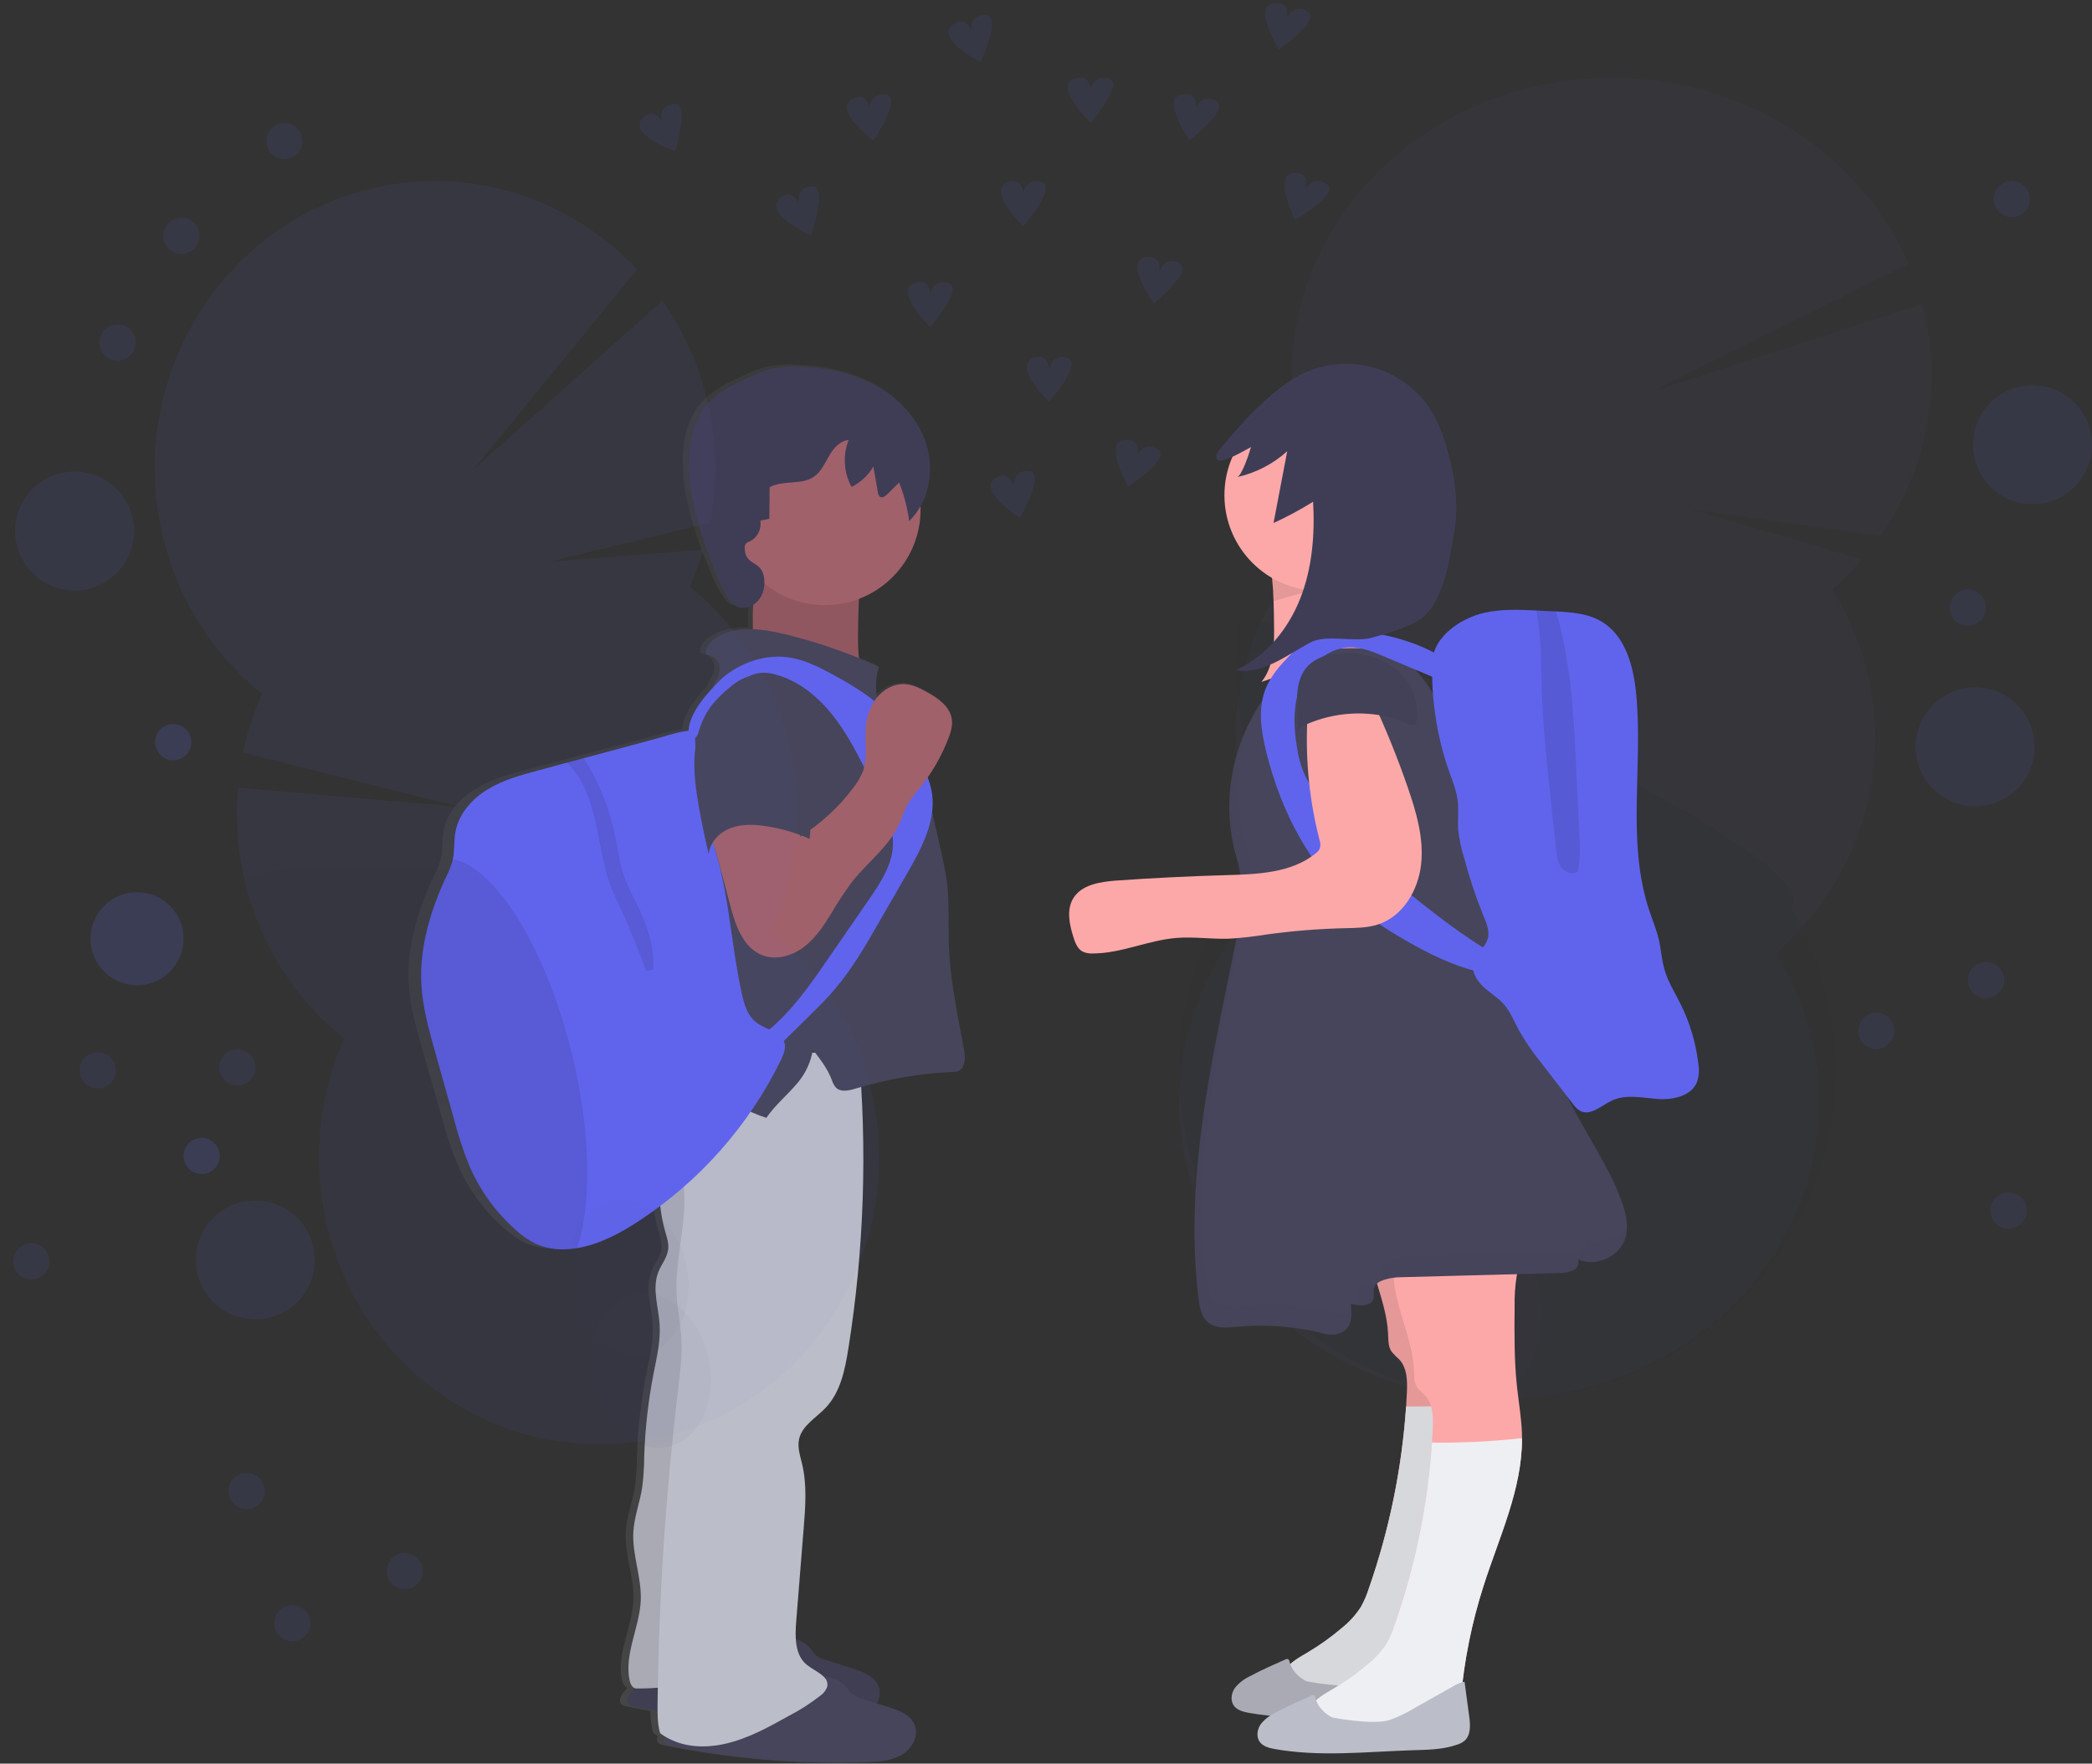 <svg width="809" height="682" viewBox="0 0 809 682" fill="none" xmlns="http://www.w3.org/2000/svg">
<rect x="0" y="0" width="809" height="682" fill="#333333" stroke="none"/>
<g opacity="0.2">
<path opacity="0.2" d="M255.55 643.42C256.093 645.648 256.816 647.828 257.71 649.94C271.61 644.48 285.663 639.247 299.87 634.24C299.75 633.65 299.63 633.03 299.48 632.42C298.049 626.129 294.994 620.323 290.62 615.58C284.94 609.58 277.62 606.68 270.5 608.45C263.38 610.22 258.21 616.28 255.85 624.25C254.086 630.505 253.982 637.113 255.55 643.42V643.42Z" fill="#3F3D56"/>
<path opacity="0.2" d="M275.522 631.491C287.725 628.765 294.661 613.321 291.015 596.994C287.369 580.668 274.52 569.642 262.317 572.367C250.114 575.093 243.177 590.538 246.824 606.864C250.47 623.19 263.319 634.216 275.522 631.491Z" fill="#3F3D56"/>
<path opacity="0.2" d="M266.959 595.475C279.162 592.749 286.098 577.305 282.452 560.978C278.805 544.652 265.957 533.626 253.754 536.351C241.551 539.077 234.614 554.522 238.261 570.848C241.907 587.174 254.756 598.2 266.959 595.475Z" fill="#3F3D56"/>
<path opacity="0.2" d="M258.378 559.481C270.581 556.755 277.517 541.31 273.871 524.984C270.225 508.658 257.376 497.632 245.173 500.357C232.97 503.083 226.033 518.527 229.68 534.854C233.326 551.18 246.175 562.206 258.378 559.481Z" fill="#3F3D56"/>
<path opacity="0.2" d="M249.797 523.476C262 520.751 268.937 505.306 265.29 488.98C261.644 472.653 248.795 461.628 236.592 464.353C224.389 467.079 217.453 482.523 221.099 498.85C224.746 515.176 237.594 526.202 249.797 523.476Z" fill="#3F3D56"/>
<path opacity="0.2" d="M266.74 226.94C268.821 222.273 270.578 217.468 272 212.56L212 217.28L274.54 202.15C277.528 186.423 277.15 170.241 273.43 154.67C270.168 140.886 264.322 127.845 256.2 116.24L183 181.69L246.37 104.22C220.5 76.6 181.37 63.46 142.48 73.22C84.37 87.75 48.76 147.79 62.94 207.32C68.577 231.365 82.089 252.836 101.33 268.32C98.097 275.588 95.641 283.177 94 290.96L178.42 312.1L92 304.61C90.966 316.676 91.871 328.83 94.68 340.61C100.326 364.654 113.841 386.123 133.08 401.61C122.97 424.312 120.635 449.716 126.44 473.88C140.62 533.41 199.22 569.88 257.33 555.36C315.44 540.84 351.05 480.8 336.87 421.27C331.224 397.226 317.709 375.757 298.47 360.27C308.58 337.568 310.915 312.164 305.11 288C299.489 263.937 285.983 242.444 266.74 226.94Z" fill="#6064EC"/>
<path opacity="0.1" d="M94.7 340.57C100.346 364.614 113.861 386.083 133.1 401.57C122.99 424.272 120.655 449.676 126.46 473.84C140.64 533.37 199.24 569.84 257.35 555.32C315.46 540.8 351.07 480.76 336.89 421.23C331.244 397.186 317.729 375.717 298.49 360.23C308.23 338.37 91.82 328.5 94.7 340.57Z" fill="black"/>
</g>
<g opacity="0.2">
<path opacity="0.2" d="M525.24 632.43C524.876 635.033 524.732 637.663 524.81 640.29C542.243 640.57 559.743 641.157 577.31 642.05C577.43 641.36 577.55 640.66 577.65 639.95C578.782 632.618 577.937 625.116 575.2 618.22C571.58 609.4 564.83 603.09 556.38 601.87C547.93 600.65 539.69 604.81 533.74 612.23C529.158 618.086 526.224 625.06 525.24 632.43Z" fill="#3F3D56"/>
<path opacity="0.2" d="M583.717 598.055C586.441 579.107 576.914 562.06 562.438 559.98C547.962 557.899 534.019 571.572 531.296 590.519C528.572 609.467 538.099 626.513 552.575 628.594C567.051 630.675 580.993 617.002 583.717 598.055Z" fill="#3F3D56"/>
<path opacity="0.2" d="M589.742 556.12C592.465 537.173 582.938 520.126 568.463 518.045C553.987 515.964 540.044 529.637 537.32 548.585C534.597 567.532 544.124 584.579 558.599 586.66C573.075 588.741 587.018 575.068 589.742 556.12Z" fill="#3F3D56"/>
<path opacity="0.2" d="M595.765 514.195C598.488 495.248 588.961 478.201 574.486 476.12C560.01 474.04 546.067 487.713 543.344 506.66C540.62 525.608 550.147 542.654 564.623 544.735C579.098 546.816 593.041 533.143 595.765 514.195Z" fill="#3F3D56"/>
<path opacity="0.2" d="M601.799 472.262C604.523 453.315 594.996 436.268 580.52 434.187C566.044 432.106 552.102 445.779 549.378 464.727C546.654 483.674 556.181 500.721 570.657 502.802C585.133 504.883 599.076 491.21 601.799 472.262Z" fill="#3F3D56"/>
<path opacity="0.2" d="M708.65 228.036C712.787 224.366 716.64 220.431 720.183 216.26L654.588 197.128L727.169 207.319C736.317 194.168 742.479 179.422 745.279 163.983C748.079 148.545 747.457 132.739 743.453 117.531L638.704 151.446L738.106 102.077C731.775 87.439 722.265 74.168 710.169 63.092C698.073 52.015 683.649 43.37 667.797 37.694C651.946 32.019 635.005 29.435 618.03 30.103C601.056 30.772 584.411 34.678 569.134 41.58C553.856 48.481 540.273 58.229 529.231 70.217C518.188 82.205 509.923 96.175 504.949 111.258C499.976 126.341 498.401 142.213 500.323 157.886C502.245 173.559 507.622 188.696 516.12 202.355C509.694 208.056 503.947 214.382 498.977 221.224L579.676 274.924L491.172 233.544C481.862 250.591 477.277 269.525 477.832 288.632C478.388 307.739 484.066 326.415 494.353 342.972C477.546 357.849 465.587 376.816 459.844 397.706C454.101 418.595 454.805 440.564 461.876 461.099C468.946 481.635 482.098 499.909 499.827 513.832C517.557 527.755 539.148 536.765 562.133 539.832C585.118 542.899 608.569 539.899 629.804 531.175C651.039 522.451 669.201 508.356 682.215 490.5C695.228 472.644 702.567 451.749 703.393 430.203C704.218 408.658 698.497 387.331 686.883 368.662C706.969 350.882 720.035 327.351 723.982 301.847C727.93 276.343 722.53 250.348 708.65 228.036V228.036Z" fill="#6064EC"/>
<path opacity="0.1" d="M479.55 241.02C475.461 269.174 480.997 297.884 495.26 322.5C478.034 338.923 465.778 359.862 459.891 382.922C454.005 405.983 454.726 430.234 461.973 452.904C469.22 475.574 482.7 495.747 500.871 511.117C519.043 526.486 541.172 536.433 564.73 539.819C588.288 543.204 612.323 539.893 634.088 530.262C655.852 520.632 674.467 505.071 687.805 485.36C701.143 465.649 708.665 442.582 709.511 418.797C710.357 395.012 704.493 371.469 692.59 350.86C712.49 331.91 481.58 226.93 479.55 241.02Z" fill="black"/>
</g>
<path d="M372.66 404.93C370.11 391.59 367.26 378.22 366.79 364.65C366.51 356.65 367.07 348.51 366.04 340.53C365.53 336.61 364.64 332.76 363.76 328.91L360.22 313.5C360.621 310.546 360.506 307.545 359.88 304.63C359.525 303.093 359.054 301.585 358.47 300.12C361.774 295.469 364.498 290.432 366.58 285.12C367.52 282.72 368.33 280.17 367.96 277.63C367.24 272.76 362.52 269.55 358.13 267.15C355.47 265.7 352.67 264.3 349.63 264.07C347.504 263.984 345.387 264.391 343.444 265.258C341.502 266.126 339.786 267.43 338.43 269.07C337.691 265.128 337.939 261.064 339.15 257.24C336.54 256.07 333.91 254.97 331.26 253.9C330.877 250.444 330.743 246.965 330.86 243.49C330.92 239.32 330.99 235.11 331.23 230.93C338.342 228.335 344.489 223.626 348.847 217.436C353.205 211.245 355.565 203.87 355.61 196.3C355.61 195.87 355.61 195.45 355.61 195.03C357.548 191.546 358.774 187.711 359.217 183.749C359.66 179.787 359.311 175.776 358.19 171.95C355.26 161.95 347.6 153.71 338.37 148.62C329.14 143.53 318.44 141.38 307.85 141C304.296 140.792 300.73 141.017 297.23 141.67C293.484 142.592 289.855 143.934 286.41 145.67C281.12 148.11 275.79 150.78 271.83 154.99C264.96 162.32 263.42 173.09 264.17 182.99C265.17 195.99 269.51 208.57 274.53 220.67C276.2 224.67 277.98 228.73 280.73 232.14C282.86 234.77 286.56 234.93 289.5 233.09C289.267 236.284 289.193 239.488 289.28 242.69C283.85 242.5 278.56 243.39 274.2 246.45C272.2 247.88 270.3 250.13 270.74 252.55C272.076 252.586 273.356 253.092 274.355 253.979C275.354 254.866 276.007 256.078 276.2 257.4C276.42 259.53 275.35 261.56 274.31 263.4C273.86 264.22 273.41 265.05 272.95 265.87C268.65 270.47 264.24 276.23 263.85 281.94C263.148 282.007 262.451 282.11 261.76 282.25C257.86 282.97 253.98 284.3 250.15 285.3L222.43 292.6L215.58 294.5L204.58 297.4C197.58 299.24 190.45 301.13 184.24 304.83C178.03 308.53 172.76 314.34 171.51 321.34C170.89 324.82 171.27 328.44 170.51 331.89C170.51 332.05 170.45 332.2 170.41 332.35C169.775 334.534 168.92 336.648 167.86 338.66C161.65 351.75 157.23 366.02 158.06 380.43C158.57 389.28 161.06 397.91 163.48 406.43C166.02 415.143 168.527 423.857 171 432.57C172.631 438.808 174.699 444.923 177.19 450.87C181.457 460.397 187.786 468.857 195.72 475.64C197.947 477.637 200.436 479.319 203.12 480.64C207.212 482.409 211.679 483.134 216.12 482.75C217.32 482.67 218.5 482.54 219.67 482.35C228.26 480.99 236.27 476.85 243.62 472.19C246.693 470.243 249.693 468.193 252.62 466.04C252.992 469.399 253.661 472.719 254.62 475.96C255.27 478.19 256.07 480.48 255.81 482.79C255.45 486.01 253.11 488.65 251.9 491.67C249.33 498.05 251.97 505.16 252.4 512C252.81 518.41 251.25 524.77 250 531.08C247.912 541.603 246.678 552.278 246.31 563C246.299 567.06 246.032 571.114 245.51 575.14C244.58 580.82 242.4 586.3 242.02 592.04C241.44 600.98 245.3 609.73 244.95 618.68C244.54 629.19 238.37 639.4 240.52 649.68C240.79 650.97 241.52 652.46 242.7 652.79L242.12 653.32C240.35 654.96 238.63 657.99 240.64 659.32C241.102 659.595 241.616 659.772 242.15 659.84C245.26 660.49 248.39 661.08 251.52 661.63C251.451 664.521 251.815 667.407 252.6 670.19C253.17 670.6 253.75 670.97 254.33 671.32C253.89 672.5 253.92 673.64 254.96 674.32C255.422 674.595 255.936 674.772 256.47 674.84C282.229 680.155 308.537 682.337 334.82 681.34C339.52 681.16 344.43 680.82 348.44 678.42C352.45 676.02 355.16 670.91 353.25 666.7C351.56 662.98 347.14 661.37 343.17 660.13L338.51 658.69C339.107 657.632 339.455 656.451 339.528 655.239C339.601 654.026 339.396 652.812 338.93 651.69C337.24 647.97 332.82 646.36 328.85 645.12L318.12 641.79C316.708 641.455 315.38 640.832 314.22 639.96C313.451 639.196 312.743 638.373 312.1 637.5C310.552 635.73 308.517 634.454 306.25 633.83C306.129 631.556 306.179 629.276 306.4 627.01L309.4 590.8C310.07 582.6 310.73 574.24 308.82 566.23C308.05 562.98 306.82 559.65 307.57 556.39C308.74 551.07 314.34 548.11 318.16 544.16C323.92 538.16 325.71 529.63 327.03 521.51C332.496 488.002 334.213 453.989 332.15 420.1C344.155 416.716 356.51 414.729 368.97 414.18C371.09 414.09 372.13 413.09 372.79 411.11C373.45 409.13 373.05 406.98 372.66 404.93ZM312.81 406.7C312.88 406.35 312.96 406 313.02 405.65L313.85 406.71L312.81 406.7Z" fill="url(#paint0_linear)"/>
<path d="M293.31 223.15C293.05 226.63 291.82 229.97 291.37 233.44C290.86 237.26 291.31 241.15 291.06 245C290.81 248.85 289.7 252.9 286.77 255.41C303.8 256.885 320.574 260.514 336.69 266.21C331.82 260.21 331.69 251.83 331.81 244.13C331.97 232.74 332.17 221.13 335.89 210.38C324.795 207.9 313.306 207.75 302.15 209.94C299.73 210.42 292.4 210.12 291.31 212.38C290.52 214.04 293.49 220.63 293.31 223.15Z" fill="#A1616A"/>
<path opacity="0.1" d="M293.31 223.15C293.05 226.63 291.82 229.97 291.37 233.44C290.86 237.26 291.31 241.15 291.06 245C290.81 248.85 289.7 252.9 286.77 255.41C303.8 256.885 320.574 260.514 336.69 266.21C331.82 260.21 331.69 251.83 331.81 244.13C331.97 232.74 332.17 221.13 335.89 210.38C324.795 207.9 313.306 207.75 302.15 209.94C299.73 210.42 292.4 210.12 291.31 212.38C290.52 214.04 293.49 220.63 293.31 223.15Z" fill="black"/>
<path d="M313.47 637.55C314.071 638.437 314.74 639.276 315.47 640.06C316.596 640.933 317.895 641.557 319.28 641.89L329.76 645.22C333.65 646.46 337.97 648.06 339.62 651.78C341.48 655.98 338.83 661.09 334.91 663.48C330.99 665.87 326.19 666.22 321.6 666.4C295.9 667.39 270.177 665.21 245.01 659.91C244.491 659.835 243.991 659.658 243.54 659.39C241.54 658.04 243.25 655.02 244.98 653.39C251.73 646.99 259.07 640.28 268.26 638.8C273.09 638.01 277.94 638.33 282.74 637.18C286.19 636.35 289.45 634.92 292.89 634.07C299.3 632.5 308.89 631.94 313.47 637.55Z" fill="#46455B"/>
<path opacity="0.1" d="M313.47 637.55C314.071 638.437 314.74 639.276 315.47 640.06C316.596 640.933 317.895 641.557 319.28 641.89L329.76 645.22C333.65 646.46 337.97 648.06 339.62 651.78C341.48 655.98 338.83 661.09 334.91 663.48C330.99 665.87 326.19 666.22 321.6 666.4C295.9 667.39 270.177 665.21 245.01 659.91C244.491 659.835 243.991 659.658 243.54 659.39C241.54 658.04 243.25 655.02 244.98 653.39C251.73 646.99 259.07 640.28 268.26 638.8C273.09 638.01 277.94 638.33 282.74 637.18C286.19 636.35 289.45 634.92 292.89 634.07C299.3 632.5 308.89 631.94 313.47 637.55Z" fill="black"/>
<path d="M260.85 411.37C255.679 425.016 255.361 440.027 259.95 453.88C256.46 453.5 254.95 458.22 255.04 461.74C255.164 466.64 255.907 471.506 257.25 476.22C257.89 478.46 258.67 480.74 258.42 483.04C258.06 486.26 255.78 488.9 254.59 491.91C252.09 498.28 254.66 505.38 255.09 512.21C255.49 518.62 253.96 524.97 252.73 531.27C250.692 541.782 249.489 552.438 249.13 563.14C249.123 567.196 248.859 571.247 248.34 575.27C247.44 580.95 245.34 586.42 244.94 592.15C244.37 601.07 248.14 609.82 247.8 618.76C247.4 629.25 241.36 639.45 243.47 649.76C243.77 651.21 244.58 652.92 246.07 652.94C261.15 653.13 275.24 648.94 290.16 651.13C291.68 616.61 293.16 581.93 299.96 548.04C305.96 517.87 316.13 488.04 315.18 457.28C314.63 439.69 310.45 422.44 307.91 405.02C291.967 401.48 275.285 403.731 260.85 411.37V411.37Z" fill="#BBBDC8"/>
<path opacity="0.1" d="M260.85 411.37C255.679 425.016 255.361 440.027 259.95 453.88C256.46 453.5 254.95 458.22 255.04 461.74C255.164 466.64 255.907 471.506 257.25 476.22C257.89 478.46 258.67 480.74 258.42 483.04C258.06 486.26 255.78 488.9 254.59 491.91C252.09 498.28 254.66 505.38 255.09 512.21C255.49 518.62 253.96 524.97 252.73 531.27C250.692 541.782 249.489 552.438 249.13 563.14C249.123 567.196 248.859 571.247 248.34 575.27C247.44 580.95 245.34 586.42 244.94 592.15C244.37 601.07 248.14 609.82 247.8 618.76C247.4 629.25 241.36 639.45 243.47 649.76C243.77 651.21 244.58 652.92 246.07 652.94C261.15 653.13 275.24 648.94 290.16 651.13C291.68 616.61 293.16 581.93 299.96 548.04C305.96 517.87 316.13 488.04 315.18 457.28C314.63 439.69 310.45 422.44 307.91 405.02C291.967 401.48 275.285 403.731 260.85 411.37V411.37Z" fill="black"/>
<path d="M327.47 652.55C328.071 653.437 328.74 654.276 329.47 655.06C330.596 655.933 331.895 656.557 333.28 656.89L343.76 660.22C347.65 661.46 351.97 663.06 353.62 666.78C355.48 670.98 352.83 676.09 348.91 678.48C344.99 680.87 340.19 681.22 335.6 681.4C309.9 682.39 284.177 680.21 259.01 674.91C258.491 674.835 257.991 674.658 257.54 674.39C255.54 673.04 257.25 670.02 258.98 668.39C265.73 661.99 273.07 655.28 282.26 653.8C287.09 653.01 291.94 653.33 296.74 652.18C300.19 651.35 303.45 649.92 306.89 649.07C313.3 647.5 322.89 646.94 327.47 652.55Z" fill="#46455B"/>
<path d="M266.05 412.36C262.19 417.36 261.05 423.96 261.57 430.22C262.09 436.48 264.2 442.49 266.27 448.42C263.52 450.95 264.09 455.31 264.45 459.03C265.76 472.85 260.96 486.64 261.66 500.5C261.95 506.33 263.22 512.08 263.52 517.91C263.85 524.28 263.04 530.65 262.28 536.98C257.425 577.504 254.755 618.259 254.28 659.07C254.28 662.83 254.22 666.65 255.28 670.25C262.55 675.6 271.68 676.32 280.48 674.32C289.28 672.32 297.31 667.86 305.2 663.46C309.523 661.223 313.621 658.578 317.44 655.56C318.608 654.733 319.473 653.546 319.9 652.18C320.74 648.18 315.18 646.37 311.99 643.78C307.35 640.01 307.42 633.03 307.9 627.07L310.8 590.91C311.46 582.72 312.1 574.37 310.24 566.37C309.48 563.13 308.31 559.8 309.01 556.54C310.15 551.24 315.63 548.28 319.36 544.33C325 538.33 326.74 529.82 328.04 521.72C334.167 483.293 335.47 444.25 331.92 405.5C324.57 408.05 315.86 406.66 308.11 407.26C300.36 407.86 292.66 410.45 284.81 410.66C278.27 410.81 270.07 407.2 266.05 412.36Z" fill="#BBBDC8"/>
<path d="M319 234C339.435 234 356 217.435 356 197C356 176.565 339.435 160 319 160C298.565 160 282 176.565 282 197C282 217.435 298.565 234 319 234Z" fill="#A1616A"/>
<path d="M339.91 257.86C328.054 252.414 315.691 248.147 303 245.12C294.06 242.99 283.85 241.71 276.38 247.06C274.38 248.49 272.57 250.74 273 253.16C274.318 253.204 275.578 253.714 276.554 254.601C277.531 255.487 278.16 256.692 278.33 258C278.55 260.12 277.51 262.15 276.49 264L267.86 280C266.206 282.882 264.785 285.892 263.61 289C261.87 294.08 261.49 299.52 261.12 304.88L260.12 319.4C259.5 328.55 258.87 337.74 259.7 346.87C260.32 353.76 261.76 360.68 260.78 367.53C259.99 373.04 257.66 378.21 256.35 383.63C253.89 393.83 255.01 405.01 250.24 414.37C252.177 413.476 254.364 413.278 256.43 413.81C270.91 416.48 282.3 427.91 296.36 432.28C299.91 427.1 304.72 423.28 308.69 418.46C311.643 414.847 313.597 410.523 314.36 405.92C317.36 409.92 319.91 413.04 321.7 417.68C322.019 418.76 322.564 419.759 323.3 420.61C325.19 422.45 328.3 421.74 330.83 420.97C343.233 417.229 356.056 415.055 369 414.5C371.08 414.41 372.09 413.41 372.74 411.43C373.39 409.45 373.03 407.31 372.64 405.27C370.15 391.94 367.37 378.59 366.91 365.04C366.63 357.04 367.18 348.93 366.17 340.95C365.67 337.04 364.8 333.19 363.94 329.35L356.8 297.62C356.4 295.85 354.5 294.69 353.69 293.06C350.41 286.42 344.14 281.62 340.9 274.96C338.453 269.582 338.1 263.485 339.91 257.86V257.86Z" fill="#46455B"/>
<path d="M288 211.81C287.957 211.292 288.079 210.774 288.35 210.33C288.746 209.915 289.242 209.608 289.79 209.44C291.281 208.732 292.501 207.557 293.264 206.094C294.027 204.63 294.293 202.958 294.02 201.33L297.52 200.6L297.63 188.41C302.83 185.53 309.92 187.71 314.81 184.32C317.56 182.4 318.97 179.14 320.65 176.24C322.33 173.34 324.83 170.42 328.17 170.18C327.021 173.102 326.529 176.24 326.728 179.373C326.927 182.506 327.811 185.557 329.32 188.31C332.822 186.538 335.746 183.804 337.75 180.43L339.49 190.43C339.525 191.047 339.789 191.628 340.23 192.06C341.14 192.73 342.37 191.89 343.17 191.06L347.7 186.61C349.606 191.394 350.913 196.395 351.59 201.5C359.03 194.28 361.34 182.68 358.48 172.72C355.62 162.76 348.13 154.51 339.11 149.42C330.09 144.33 319.63 142.19 309.28 141.81C305.806 141.607 302.319 141.832 298.9 142.48C295.231 143.403 291.681 144.745 288.32 146.48C283.15 148.91 277.93 151.58 274.07 155.78C267.35 163.1 265.84 173.86 266.58 183.78C267.58 196.78 271.8 209.33 276.71 221.41C278.34 225.41 280.08 229.46 282.77 232.87C286.82 238 296.77 233.74 295.5 223.6C294.62 216.36 288 219.15 288 211.81Z" fill="#3F3D56"/>
<path d="M302 409.9C289.52 435.399 270.356 457.034 246.55 472.5C239.36 477.15 231.55 481.29 223.14 482.65C221.99 482.84 220.84 482.97 219.67 483.05C215.333 483.409 210.976 482.67 207 480.9C204.368 479.575 201.932 477.892 199.76 475.9C191.978 469.089 185.794 460.645 181.65 451.17C179.214 445.224 177.192 439.116 175.6 432.89C173.147 424.183 170.7 415.473 168.26 406.76C165.87 398.24 163.46 389.62 162.96 380.76C162.15 366.37 166.47 352.12 172.54 339.05C173.575 337.037 174.409 334.927 175.03 332.75C175.03 332.6 175.1 332.45 175.13 332.29C175.85 328.84 175.48 325.23 176.13 321.75C177.35 314.75 182.51 308.95 188.57 305.26C194.63 301.57 201.57 299.68 208.46 297.84L219.19 294.95L225.85 293.16L252.94 285.87C256.69 284.87 260.48 283.54 264.29 282.87C268.54 282.07 268.51 282.49 268.84 286.65C269.45 294.19 269.25 301.6 270.84 309.07C272.35 316.2 275.01 323.07 277.01 330.07C282.06 347.74 282.9 366.34 286.88 384.29C287.79 388.38 289.05 392.74 292.34 395.29C296.11 398.29 302.46 399.03 303.46 403.73C303.83 405.82 302.9 407.96 302 409.9Z" fill="#6064EC"/>
<path opacity="0.1" d="M223.14 482.61C221.99 482.8 220.84 482.93 219.67 483.01C215.337 483.382 210.979 482.656 207 480.9C204.368 479.575 201.932 477.892 199.76 475.9C191.978 469.089 185.794 460.645 181.65 451.17C179.214 445.224 177.192 439.116 175.6 432.89C173.147 424.183 170.7 415.473 168.26 406.76C165.87 398.24 163.46 389.62 162.96 380.76C162.15 366.37 166.47 352.12 172.54 339.05C173.575 337.037 174.409 334.927 175.03 332.75C175.03 332.6 175.1 332.45 175.13 332.29C191.45 335.16 211.03 366.38 221.13 407.29C228.57 437.88 228.89 466.05 223.14 482.61Z" fill="black"/>
<path opacity="0.1" d="M252.64 374.97L249.91 375.44C247.1 368.06 244.3 360.67 241.01 353.49C239.3 349.74 237.45 346.04 236.01 342.17C230.61 327.31 231.53 309.68 221.52 297.44C220.805 296.531 219.99 295.706 219.09 294.98L225.75 293.19C231.582 302.411 235.695 312.612 237.89 323.3C238.97 328.52 239.58 333.86 241.34 338.88C242.837 342.688 244.55 346.407 246.47 350.02C250.27 357.81 253.13 366.32 252.64 374.97Z" fill="black"/>
<path d="M279.22 262.3C286.41 256.14 296.22 252.76 305.53 254.3C311.01 255.19 316.1 257.66 321.01 260.3C330.58 265.38 340.01 271.23 346.91 279.58C351.047 284.846 354.483 290.628 357.13 296.78C358.428 299.468 359.434 302.287 360.13 305.19C362.57 316.49 356.58 327.72 350.81 337.74L339.71 357C334.61 365.85 329.47 374.76 322.83 382.53C319.77 386.11 316.41 389.42 313.06 392.73L298.35 407.25C298.085 407.562 297.739 407.794 297.35 407.92C297.029 407.937 296.708 407.884 296.409 407.765C296.11 407.646 295.841 407.463 295.62 407.23L290.76 403.36C295.236 400.267 299.397 396.74 303.18 392.83C309.54 386.25 314.77 378.68 319.97 371.14L336.15 347.68C340.88 340.81 345.82 333.25 345.29 324.93C345.04 320.93 343.54 317.17 341.97 313.5C339.19 306.973 336.17 300.55 332.91 294.23C329.25 287.14 325.25 280.14 319.98 274.15C314.71 268.16 308.05 263.15 300.38 260.98C298.092 260.233 295.668 260 293.28 260.3C288.02 261.17 284.28 265.69 280.95 269.89L270.81 282.89C268.5 285.84 266.38 289.26 266.24 283.66C266 275.67 274.08 267.44 279.22 262.3Z" fill="#6064EC"/>
<path d="M282.36 350C284.36 357.7 287.31 366.44 294.72 369.36C299.97 371.43 306.12 369.75 310.66 366.36C315.2 362.97 318.42 358.19 321.38 353.36C323.885 349.02 326.647 344.832 329.65 340.82C335.58 333.38 343.65 327.48 347.65 318.82C348.83 316.24 349.65 313.48 350.99 311C352.422 308.713 354.041 306.549 355.83 304.53C360.434 298.826 364.116 292.435 366.74 285.59C367.66 283.2 368.45 280.64 368.09 278.11C367.38 273.24 362.77 270.04 358.48 267.65C355.87 266.2 353.14 264.79 350.17 264.57C345.83 264.23 341.56 266.57 338.89 270C336.32 273.548 334.883 277.79 334.77 282.17C334.47 287.5 335.51 293.04 333.77 298.08C332.85 300.431 331.579 302.63 330 304.6C324.383 312.115 317.43 318.532 309.49 323.53C309.272 319.747 308.452 316.024 307.06 312.5C306.3 310.56 291.4 312.5 289.46 312.82C285.62 313.38 278.18 313.82 275.76 317.48C273.34 321.14 276.34 327.29 277.32 330.98L282.36 350Z" fill="#A1616A"/>
<path d="M282 265.97C279.787 267.799 277.726 269.805 275.84 271.97C271.4 277.32 269.23 284.28 268.67 291.21C268.11 298.14 269.06 305.1 270.25 311.95C271.33 318.097 272.607 324.2 274.08 330.26C274.49 325.69 278.19 321.91 282.48 320.26C286.77 318.61 291.48 318.79 296.05 319.46C301.932 320.331 307.67 321.99 313.11 324.39L315.22 294.82C315.664 290.831 315.641 286.804 315.15 282.82C314.485 279.124 313.041 275.611 310.914 272.516C308.786 269.421 306.023 266.814 302.81 264.87C294.79 259.99 289.2 259.68 282 265.97Z" fill="#46455B"/>
<path d="M497.2 655.35C499.41 657.35 502.79 657.3 505.79 657.08L519.46 656.08C530.32 655.28 541.55 654.38 551.13 649.21C552.144 648.746 553.042 648.063 553.76 647.21C554.522 645.902 554.919 644.414 554.91 642.9C556.204 628.088 559.149 613.468 563.69 599.31C569.69 580.46 578.69 561.88 578.57 542.15C578.57 541.67 578.57 541.15 578.57 540.72C578.4 534.54 577.31 528.43 576.64 522.28C575.53 511.99 575.64 501.62 575.72 491.28C575.634 487.226 575.916 483.173 576.56 479.17C577.19 475.92 579.56 472.66 578.11 469.8C575.3 464.25 565.11 462.21 559.63 462.01C552.25 461.75 544.99 463.68 537.86 465.6C535.69 466.19 533.42 466.82 531.78 468.35C529.58 470.41 528.95 473.64 528.87 476.65C528.49 490 536.18 502.42 536.79 515.75C536.9 518.15 536.79 520.75 538.19 522.75C539.114 523.839 540.116 524.859 541.19 525.8C544.19 529.09 544.28 534.05 544.07 538.51C543.98 540.31 543.88 542.11 543.76 543.91C542.126 567.933 537.273 591.629 529.33 614.36C528.564 616.787 527.559 619.132 526.33 621.36C524.324 624.488 521.817 627.265 518.91 629.58C514.791 633.098 510.378 636.256 505.72 639.02C502.61 640.86 499.29 642.62 497.16 645.54C495.03 648.46 494.56 652.89 497.2 655.35Z" fill="#FDA8A8"/>
<path opacity="0.1" d="M497.2 655.35C499.41 657.35 502.79 657.3 505.79 657.08L519.46 656.08C530.32 655.28 541.55 654.38 551.13 649.21C552.144 648.746 553.042 648.063 553.76 647.21C554.522 645.902 554.919 644.414 554.91 642.9C556.204 628.088 559.149 613.468 563.69 599.31C569.69 580.46 578.69 561.88 578.57 542.15C578.57 541.67 578.57 541.15 578.57 540.72C578.4 534.54 577.31 528.43 576.64 522.28C575.53 511.99 575.64 501.62 575.72 491.28C575.634 487.226 575.916 483.173 576.56 479.17C577.19 475.92 579.56 472.66 578.11 469.8C575.3 464.25 565.11 462.21 559.63 462.01C552.25 461.75 544.99 463.68 537.86 465.6C535.69 466.19 533.42 466.82 531.78 468.35C529.58 470.41 528.95 473.64 528.87 476.65C528.49 490 536.18 502.42 536.79 515.75C536.9 518.15 536.79 520.75 538.19 522.75C539.114 523.839 540.116 524.859 541.19 525.8C544.19 529.09 544.28 534.05 544.07 538.51C543.98 540.31 543.88 542.11 543.76 543.91C542.126 567.933 537.273 591.629 529.33 614.36C528.564 616.787 527.559 619.132 526.33 621.36C524.324 624.488 521.817 627.265 518.91 629.58C514.791 633.098 510.378 636.256 505.72 639.02C502.61 640.86 499.29 642.62 497.16 645.54C495.03 648.46 494.56 652.89 497.2 655.35Z" fill="black"/>
<path d="M497.2 655.35C499.41 657.35 502.79 657.3 505.79 657.08L519.46 656.08C530.32 655.28 541.55 654.38 551.13 649.21C552.144 648.746 553.042 648.063 553.76 647.21C554.522 645.902 554.919 644.414 554.91 642.9C556.204 628.088 559.149 613.468 563.69 599.31C569.69 580.46 578.69 561.88 578.57 542.15C567.012 543.428 555.387 544.002 543.76 543.87C542.126 567.894 537.273 591.589 529.33 614.32C528.564 616.747 527.559 619.092 526.33 621.32C524.324 624.448 521.817 627.225 518.91 629.54C514.791 633.058 510.378 636.216 505.72 638.98C502.61 640.82 499.29 642.58 497.16 645.5C495.03 648.42 494.56 652.89 497.2 655.35Z" fill="#EEEFF3"/>
<path opacity="0.1" d="M497.2 655.35C499.41 657.35 502.79 657.3 505.79 657.08L519.46 656.08C530.32 655.28 541.55 654.38 551.13 649.21C552.144 648.746 553.042 648.063 553.76 647.21C554.522 645.902 554.919 644.414 554.91 642.9C556.204 628.088 559.149 613.468 563.69 599.31C569.69 580.46 578.69 561.88 578.57 542.15C567.012 543.428 555.387 544.002 543.76 543.87C542.126 567.894 537.273 591.589 529.33 614.32C528.564 616.747 527.559 619.092 526.33 621.32C524.324 624.448 521.817 627.225 518.91 629.54C514.791 633.058 510.378 636.216 505.72 638.98C502.61 640.82 499.29 642.58 497.16 645.5C495.03 648.42 494.56 652.89 497.2 655.35Z" fill="black"/>
<path d="M527.4 651.13C530.684 649.953 533.841 648.445 536.82 646.63L551.89 638.13C553.252 637.248 554.769 636.634 556.36 636.32L558.16 649.77C558.61 653.07 558.85 656.95 556.36 659.16C555.471 659.87 554.452 660.4 553.36 660.72C547.89 662.61 541.99 662.65 536.2 662.83C518.42 663.4 500.46 665.48 482.94 662.36C480.8 661.98 478.48 661.36 477.19 659.66C475.72 657.66 476.14 654.76 477.56 652.73C479.117 650.8 481.098 649.257 483.35 648.22C487.81 645.82 492.44 643.78 497.07 641.73C497.356 641.561 497.694 641.504 498.02 641.57C498.47 641.72 498.61 642.27 498.73 642.73C499.54 646.01 502.18 648.6 505.19 650.15C505.23 650.15 520.74 653.25 527.4 651.13Z" fill="#BBBDC8"/>
<path opacity="0.1" d="M527.4 651.13C530.684 649.953 533.841 648.445 536.82 646.63L551.89 638.13C553.252 637.248 554.769 636.634 556.36 636.32L558.16 649.77C558.61 653.07 558.85 656.95 556.36 659.16C555.471 659.87 554.452 660.4 553.36 660.72C547.89 662.61 541.99 662.65 536.2 662.83C518.42 663.4 500.46 665.48 482.94 662.36C480.8 661.98 478.48 661.36 477.19 659.66C475.72 657.66 476.14 654.76 477.56 652.73C479.117 650.8 481.098 649.257 483.35 648.22C487.81 645.82 492.44 643.78 497.07 641.73C497.356 641.561 497.694 641.504 498.02 641.57C498.47 641.72 498.61 642.27 498.73 642.73C499.54 646.01 502.18 648.6 505.19 650.15C505.23 650.15 520.74 653.25 527.4 651.13Z" fill="black"/>
<path d="M507.2 669.35C509.41 671.35 512.79 671.3 515.79 671.08L529.46 670.08C540.32 669.28 551.55 668.38 561.13 663.21C562.144 662.746 563.042 662.063 563.76 661.21C564.522 659.902 564.919 658.414 564.91 656.9C566.204 642.088 569.149 627.468 573.69 613.31C579.69 594.46 588.69 575.88 588.57 556.15C588.57 555.67 588.57 555.15 588.57 554.72C588.4 548.54 587.31 542.43 586.64 536.28C585.53 525.99 585.64 515.62 585.72 505.28C585.634 501.226 585.916 497.173 586.56 493.17C587.19 489.92 589.56 486.66 588.11 483.8C585.3 478.25 575.11 476.21 569.63 476.01C562.25 475.75 554.99 477.68 547.86 479.6C545.69 480.19 543.42 480.82 541.78 482.35C539.58 484.41 538.95 487.64 538.87 490.65C538.49 504 546.18 516.42 546.79 529.75C546.9 532.15 546.79 534.75 548.19 536.75C549.114 537.839 550.116 538.859 551.19 539.8C554.19 543.09 554.28 548.05 554.07 552.51C553.98 554.31 553.88 556.11 553.76 557.91C552.126 581.933 547.273 605.629 539.33 628.36C538.564 630.787 537.559 633.132 536.33 635.36C534.324 638.488 531.817 641.265 528.91 643.58C524.791 647.098 520.378 650.256 515.72 653.02C512.61 654.86 509.29 656.62 507.16 659.54C505.03 662.46 504.56 666.89 507.2 669.35Z" fill="#FDA8A8"/>
<path d="M507.2 669.35C509.41 671.35 512.79 671.3 515.79 671.08L529.46 670.08C540.32 669.28 551.55 668.38 561.13 663.21C562.144 662.746 563.042 662.063 563.76 661.21C564.522 659.902 564.919 658.414 564.91 656.9C566.204 642.088 569.149 627.468 573.69 613.31C579.69 594.46 588.69 575.88 588.57 556.15C577.012 557.428 565.387 558.002 553.76 557.87C552.126 581.894 547.273 605.589 539.33 628.32C538.564 630.747 537.559 633.092 536.33 635.32C534.324 638.448 531.817 641.225 528.91 643.54C524.791 647.058 520.378 650.216 515.72 652.98C512.61 654.82 509.29 656.58 507.16 659.5C505.03 662.42 504.56 666.89 507.2 669.35Z" fill="#EEEFF3"/>
<path d="M537.4 665.13C540.684 663.953 543.841 662.445 546.82 660.63L561.89 652.13C563.252 651.248 564.769 650.634 566.36 650.32L568.16 663.77C568.61 667.07 568.85 670.95 566.36 673.16C565.471 673.87 564.452 674.4 563.36 674.72C557.89 676.61 551.99 676.65 546.2 676.83C528.42 677.4 510.46 679.48 492.94 676.36C490.8 675.98 488.48 675.36 487.19 673.66C485.72 671.66 486.14 668.76 487.56 666.73C489.117 664.8 491.098 663.257 493.35 662.22C497.81 659.82 502.44 657.78 507.07 655.73C507.356 655.561 507.694 655.504 508.02 655.57C508.47 655.72 508.61 656.27 508.73 656.73C509.54 660.01 512.18 662.6 515.19 664.15C515.23 664.15 530.74 667.25 537.4 665.13Z" fill="#BBBDC8"/>
<path d="M487.81 263.71C492.68 257.71 492.81 249.33 492.69 241.63C492.69 238.63 492.6 235.53 492.49 232.48V232.41C492.355 226.805 491.763 221.219 490.72 215.71V215.71C490.194 213.066 489.492 210.461 488.62 207.91C489.28 207.76 489.94 207.62 490.62 207.5C501.102 205.43 511.888 205.43 522.37 207.5C524.18 207.86 528.76 207.78 531.37 208.67C532.113 208.847 532.76 209.302 533.18 209.94C533.69 211.01 532.64 214.11 531.88 216.86C531.462 218.099 531.226 219.393 531.18 220.7C531.281 221.928 531.468 223.148 531.74 224.35C532.21 226.56 532.83 228.75 533.12 230.99C533.63 234.81 533.18 238.7 533.43 242.55C533.68 246.4 534.79 250.45 537.72 252.96C520.696 254.42 503.925 258.032 487.81 263.71V263.71Z" fill="#FDA8A8"/>
<path opacity="0.1" d="M535.73 223.91C534.4 224.02 533.08 224.15 531.73 224.3C518.41 225.722 505.265 228.469 492.49 232.5V232.43L490.72 215.73C490.72 214.73 490.72 213.73 490.72 212.68C490.72 210.97 490.67 209.24 490.63 207.52C501.112 205.45 511.898 205.45 522.38 207.52C524.19 207.88 528.77 207.8 531.38 208.69C531.38 210.32 531.38 211.95 531.44 213.58C531.506 214.69 531.656 215.793 531.89 216.88V216.88C532.368 219.58 533.717 222.049 535.73 223.91V223.91Z" fill="black"/>
<path d="M510.5 228.5C530.935 228.5 547.5 211.935 547.5 191.5C547.5 171.065 530.935 154.5 510.5 154.5C490.065 154.5 473.5 171.065 473.5 191.5C473.5 211.935 490.065 228.5 510.5 228.5Z" fill="#FDA8A8"/>
<path d="M478 331.01C471.43 307.76 477.43 282.79 493.12 264.43C496.61 260.34 500.12 256.14 504.7 253.69C510.15 250.79 516.6 250.69 522.77 250.63C528.22 250.63 533.84 250.63 538.85 252.8C545.62 255.69 550.29 261.97 554.23 268.2C558.43 274.84 562.23 282.03 562.87 289.87C563.21 294.52 562.39 299.24 563.08 303.87C563.96 309.74 567.23 315 568.57 320.78C569.3 323.9 569.45 327.13 569.92 330.31C570.628 334.66 571.658 338.952 573 343.15C582.936 376.141 596.541 407.912 613.56 437.87C618.56 446.7 623.91 455.43 627.27 465C628.79 469.33 629.89 474 628.65 478.46C626.58 485.86 617.23 490.21 610.24 487.02C610.499 487.842 610.446 488.73 610.092 489.516C609.738 490.302 609.107 490.929 608.32 491.28C606.658 492.03 604.841 492.373 603.02 492.28L541.26 493.92C539.638 493.961 538.025 494.179 536.45 494.57C529.19 496.43 531.92 499.57 531.14 502.19C530.19 505.39 525.6 505.13 522.4 504.19C522.89 508.86 523 514.57 516.97 515.93C515.406 516.247 513.789 516.192 512.25 515.77C501.308 512.951 489.962 512.038 478.71 513.07C474.59 513.45 469.88 513.91 466.83 511.07C464.53 508.96 463.93 505.6 463.54 502.5C457.39 453.5 470.04 404.43 479.54 356.02C480.82 349.49 480.36 338.91 478.44 332.53L478 331.01Z" fill="#46455B"/>
<path d="M560 297.24C561.45 301.42 563.26 305.53 563.75 309.93C564.14 313.45 563.67 317.01 563.88 320.54C564.263 324.459 565.072 328.325 566.29 332.07C568.215 339.353 570.59 346.51 573.4 353.5C574.74 356.65 576.29 360.12 575.21 363.37C574.13 366.62 570.78 368.63 569.82 371.86C568.82 375.27 570.82 378.86 573.37 381.35C575.92 383.84 579.11 385.61 581.47 388.26C584.04 391.15 585.47 394.84 587.28 398.26C589.85 402.783 592.797 407.082 596.09 411.11L608.18 426.8C608.934 427.931 609.923 428.886 611.08 429.6C615.08 431.68 619.27 427.49 623.34 425.6C628.74 423.03 635.06 424.54 641.03 424.97C647 425.4 654.19 423.85 656.32 418.27C657.025 416.005 657.173 413.604 656.75 411.27C655.814 403.291 653.507 395.533 649.93 388.34C647.75 383.96 645.09 379.77 643.72 375.08C642.6 371.27 642.38 367.26 641.49 363.39C640.6 359.52 639.03 355.82 637.77 352.04C628.83 325.18 635.55 295.79 632.66 267.63C631.59 257.24 628.42 245.85 619.48 240.44C614.17 237.23 607.79 236.73 601.48 236.44L598.63 236.31L594.04 236.08C587.4 235.75 580.74 235.5 574.27 236.91C565.17 238.91 554.22 245.98 553.86 256.14C553.469 270.095 555.547 284.009 560 297.24Z" fill="#6064EC"/>
<path opacity="0.1" d="M594.09 236.04C595.317 242.845 595.93 249.746 595.92 256.66C596.1 276.4 598.23 296.06 600.37 315.66L601.78 328.66C602.04 331.06 602.35 333.58 603.78 335.51C605.21 337.44 608.21 338.45 610.1 336.96C611.26 332.37 611.03 327.55 610.8 322.82C610.3 312.76 609.803 302.697 609.31 292.63C608.83 282.83 608.31 273.02 607.12 263.28C606.187 255.736 604.811 248.253 603 240.87C602.657 239.341 602.178 237.845 601.57 236.4L598.72 236.27L594.09 236.04Z" fill="black"/>
<path d="M528.75 244.5C522.62 243.62 516.2 243.17 510.38 245.3C504.82 247.35 500.38 251.56 496.38 255.99C493.653 258.845 491.398 262.116 489.7 265.68C486.29 273.52 487.62 282.56 489.7 290.86C495.37 313.72 506.63 335.77 524.7 350.86C530.201 355.329 536.057 359.343 542.21 362.86C550.21 367.55 558.47 371.86 567.32 374.57C569.79 375.33 572.42 375.97 574.95 375.43C577.48 374.89 579.87 372.84 579.95 370.25C565.45 362.1 552.45 351.57 539.54 341.09C536.001 338.36 532.687 335.35 529.63 332.09C525.05 326.94 521.82 320.72 517.38 315.45C513.38 310.72 508.38 306.73 505.38 301.32C503.497 297.625 502.237 293.645 501.65 289.54C500.17 281.17 499.89 272.28 503.21 264.45C506.53 256.62 514.14 250.19 522.64 250.33C527 250.4 531.15 252.13 535.17 253.82L560.47 264.5C560.16 264.36 561.92 259.97 561.84 259.36C561.6 257.45 561.26 257.42 559.84 255.97C557.42 253.55 553.66 251.85 550.59 250.44C543.632 247.424 536.277 245.423 528.75 244.5V244.5Z" fill="#6064EC"/>
<path d="M478.39 184.5C485.608 182.896 492.288 179.451 497.78 174.5L492.49 202.26C497.76 199.841 502.87 197.089 507.79 194.02C508.5 206.72 507.47 219.71 502.79 231.53C498.11 243.35 489.48 253.93 477.9 259.18C488.18 260.9 497.41 253.52 506.56 248.53C512.94 245.06 523.84 248.63 530.82 246.53C536.74 244.79 542.82 243.27 548.16 240.16C558.08 234.37 560.33 217.46 562.34 206.16C564.35 194.86 562.52 183.16 559.18 172.16C558.068 168.264 556.564 164.492 554.69 160.9C552.114 156.183 548.588 152.052 544.334 148.768C540.08 145.484 535.191 143.117 529.976 141.819C524.761 140.52 519.334 140.317 514.036 141.222C508.739 142.128 503.687 144.123 499.2 147.08C489.98 153.15 481.43 162.08 474.39 170.55C473.39 171.72 469.26 175.88 470.63 177.63C472.3 179.75 482.1 173.71 483.76 172.89C483.28 174.7 480.3 184.03 478.39 184.5Z" fill="#3F3D56"/>
<g opacity="0.1">
<path opacity="0.1" d="M520 507.93C518.436 508.247 516.819 508.192 515.28 507.77C504.338 504.951 492.992 504.038 481.74 505.07C477.62 505.45 472.91 505.91 469.86 503.07C467.56 500.96 466.96 497.6 466.57 494.5C460.42 445.5 473.07 396.43 482.57 348.02C483.85 341.49 483.39 330.91 481.47 324.53L481.02 322.98C477.318 309.76 477.537 295.748 481.65 282.65C474.827 297.85 473.536 314.958 478 331.01L478.45 332.56C480.37 338.94 480.83 349.56 479.55 356.05C470.08 404.46 457.43 453.56 463.55 502.53C463.94 505.63 464.55 508.99 466.84 511.1C469.84 513.91 474.6 513.45 478.72 513.1C489.972 512.068 501.318 512.981 512.26 515.8C513.799 516.222 515.416 516.277 516.98 515.96C521.9 514.85 522.73 510.84 522.61 506.87C521.811 507.378 520.927 507.737 520 507.93Z" fill="black"/>
<path opacity="0.1" d="M613.26 479.02C613.519 479.842 613.466 480.73 613.112 481.516C612.758 482.302 612.127 482.929 611.34 483.28C609.678 484.03 607.861 484.373 606.04 484.28L544.28 485.92C542.658 485.961 541.045 486.179 539.47 486.57C532.21 488.43 534.94 491.57 534.16 494.19C533.21 497.39 528.62 497.13 525.42 496.19C525.72 499.04 525.87 502.27 524.58 504.67C527.39 505.09 530.41 504.72 531.16 502.19C531.91 499.66 529.21 496.43 536.47 494.57C538.045 494.179 539.658 493.961 541.28 493.92L603 492.28C604.821 492.373 606.638 492.03 608.3 491.28C609.087 490.929 609.718 490.302 610.072 489.516C610.426 488.73 610.479 487.842 610.22 487.02C617.22 490.21 626.56 485.86 628.63 478.46C628.942 477.339 629.116 476.183 629.15 475.02C625.41 479.5 618.64 481.5 613.26 479.02Z" fill="black"/>
</g>
<path d="M530.41 270.06C535.722 281.354 540.419 292.928 544.48 304.73C547.76 314.24 550.65 324.23 549.56 334.23C548.47 344.23 542.56 354.33 532.96 357.48C528.88 358.82 524.51 358.83 520.22 358.93C509.944 359.171 499.691 359.999 489.51 361.41C484.772 362.194 479.995 362.725 475.2 363C468.42 363.22 461.64 362.16 454.88 362.71C443.94 363.6 433.55 368.71 422.57 368.71C421.231 368.793 419.892 368.546 418.67 367.99C416.67 366.91 415.78 364.57 415.1 362.41C413.57 357.53 412.37 351.93 414.96 347.52C418.15 342.09 425.4 341 431.69 340.52C445.85 339.52 460.027 338.82 474.22 338.42C486.33 338.08 499.45 337.62 508.84 329.96C509.473 329.507 509.991 328.911 510.35 328.22C510.705 327.049 510.662 325.794 510.23 324.65C506.508 310.107 504.912 295.101 505.49 280.1C505.426 278.755 505.775 277.422 506.49 276.28C507.34 275.365 508.444 274.724 509.66 274.44C518.044 271.75 527.02 271.5 535.54 273.72" fill="#FDA8A8"/>
<path d="M505.24 280.09C503.789 280.589 502.526 281.521 501.62 282.76C502.02 278.59 501.48 274.38 501.56 270.18C501.64 265.98 502.42 261.6 505.07 258.34C508.44 254.18 514.17 252.69 519.53 252.55C527.31 252.34 535.36 254.6 541.06 259.9C544.729 263.335 547.111 267.923 547.81 272.9C547.99 274.27 548.59 279.41 547.16 280.29C545.91 281.07 541.16 278.38 539.63 277.95C528.27 274.611 516.098 275.369 505.24 280.09Z" fill="#424158"/>
<path opacity="0.1" d="M436.261 188.063C436.261 188.063 453.383 177.225 447.696 173.667C441.524 169.807 439.17 177.974 439.862 175.572C439.308 177.494 442.193 169.656 435.205 170.067C426.206 170.595 436.261 188.063 436.261 188.063Z" fill="#6064EC"/>
<path opacity="0.1" d="M421.672 47.415C421.672 47.415 435.122 32.258 428.672 30.415C421.672 28.415 421.672 36.915 421.672 34.415C421.672 36.415 422.273 28.085 415.672 30.415C407.172 33.415 421.672 47.415 421.672 47.415Z" fill="#6064EC"/>
<path opacity="0.1" d="M379.2 24.052C379.2 24.052 387.673 5.644 380.966 5.752C373.687 5.869 376.153 14.004 375.428 11.611C376.008 13.525 374.166 5.379 368.525 9.524C361.262 14.861 379.2 24.052 379.2 24.052Z" fill="#6064EC"/>
<path opacity="0.1" d="M500.811 84.918C500.811 84.918 518.497 75.025 513.011 71.164C507.058 66.974 504.263 75.002 505.085 72.641C504.427 74.529 507.734 66.86 500.734 66.89C491.72 66.929 500.811 84.918 500.811 84.918Z" fill="#6064EC"/>
<path opacity="0.1" d="M494.533 19.138C494.533 19.138 511.295 7.751 505.496 4.38C499.202 0.721 497.113 8.96 497.728 6.537C497.236 8.476 499.866 0.549 492.895 1.185C483.918 2.004 494.533 19.138 494.533 19.138Z" fill="#6064EC"/>
<path opacity="0.1" d="M405.672 155.415C405.672 155.415 419.122 140.258 412.672 138.415C405.672 136.415 405.672 144.915 405.672 142.415C405.672 144.415 406.273 136.085 399.672 138.415C391.172 141.415 405.672 155.415 405.672 155.415Z" fill="#6064EC"/>
<path opacity="0.1" d="M394.461 200.237C394.461 200.237 404.511 182.641 397.82 182.162C390.558 181.643 392.304 189.961 391.791 187.515C392.201 189.472 391.078 181.197 385.097 184.833C377.395 189.515 394.461 200.237 394.461 200.237Z" fill="#6064EC"/>
<path opacity="0.1" d="M337.76 54.352C337.76 54.352 349.211 37.633 342.581 36.61C335.386 35.501 336.448 43.934 336.136 41.454C336.385 43.438 335.941 35.098 329.683 38.234C321.624 42.273 337.76 54.352 337.76 54.352Z" fill="#6064EC"/>
<path opacity="0.1" d="M313.542 91.12C313.542 91.12 320.529 71.548 313.815 72.024C306.527 72.541 309.666 80.853 308.743 78.408C309.481 80.364 306.968 72.006 301.653 76.616C294.808 82.552 313.542 91.12 313.542 91.12Z" fill="#6064EC"/>
<path opacity="0.1" d="M395.672 87.415C395.672 87.415 409.122 72.258 402.672 70.415C395.672 68.415 395.672 76.915 395.672 74.415C395.672 76.415 396.273 68.085 389.672 70.415C381.172 73.415 395.672 87.415 395.672 87.415Z" fill="#6064EC"/>
<path opacity="0.1" d="M446.198 117.283C446.198 117.283 462.02 104.622 455.975 101.713C449.415 98.557 447.976 106.934 448.399 104.47C448.06 106.441 450.063 98.334 443.163 99.512C434.278 101.029 446.198 117.283 446.198 117.283Z" fill="#6064EC"/>
<path opacity="0.1" d="M460.028 54.251C460.028 54.251 476.098 41.906 470.112 38.879C463.616 35.593 462.011 43.94 462.483 41.485C462.105 43.449 464.268 35.382 457.346 36.424C448.433 37.765 460.028 54.251 460.028 54.251Z" fill="#6064EC"/>
<path opacity="0.1" d="M359.672 126.415C359.672 126.415 373.122 111.258 366.672 109.415C359.672 107.415 359.672 115.915 359.672 113.415C359.672 115.415 360.273 107.085 353.672 109.415C345.172 112.415 359.672 126.415 359.672 126.415Z" fill="#6064EC"/>
<path opacity="0.1" d="M261.194 58.48C261.194 58.48 267.018 39.071 260.391 40.113C253.2 41.244 256.776 48.955 255.724 46.687C256.566 48.501 253.606 40.692 248.598 45.583C242.15 51.881 261.194 58.48 261.194 58.48Z" fill="#6064EC"/>
<path opacity="0.1" d="M768 386C771.866 386 775 382.866 775 379C775 375.134 771.866 372 768 372C764.134 372 761 375.134 761 379C761 382.866 764.134 386 768 386Z" fill="#6064EC"/>
<path opacity="0.1" d="M770.767 471.837C772.796 475.127 777.108 476.15 780.399 474.121C783.69 472.092 784.713 467.78 782.684 464.489C780.655 461.198 776.342 460.175 773.052 462.204C769.761 464.233 768.738 468.546 770.767 471.837Z" fill="#6064EC"/>
<path opacity="0.1" d="M719.674 402.306C721.703 405.597 726.015 406.62 729.306 404.591C732.597 402.562 733.62 398.249 731.591 394.958C729.562 391.668 725.249 390.645 721.959 392.674C718.668 394.703 717.645 399.015 719.674 402.306Z" fill="#6064EC"/>
<path opacity="0.1" d="M53 381C62.941 381 71 372.941 71 363C71 353.059 62.941 345 53 345C43.059 345 35 353.059 35 363C35 372.941 43.059 381 53 381Z" fill="#6064EC"/>
<path opacity="0.1" d="M778 84C781.866 84 785 80.866 785 77C785 73.134 781.866 70 778 70C774.134 70 771 73.134 771 77C771 80.866 774.134 84 778 84Z" fill="#6064EC"/>
<path opacity="0.1" d="M786 195C798.703 195 809 184.703 809 172C809 159.297 798.703 149 786 149C773.297 149 763 159.297 763 172C763 184.703 773.297 195 786 195Z" fill="#6064EC"/>
<path opacity="0.1" d="M741.455 283.344C738.442 295.684 746.004 308.13 758.344 311.143C770.684 314.156 783.13 306.594 786.143 294.254C789.156 281.914 781.594 269.468 769.254 266.455C756.914 263.442 744.468 271.004 741.455 283.344Z" fill="#6064EC"/>
<path opacity="0.1" d="M103.185 52.9C102.268 56.656 104.57 60.444 108.325 61.361C112.081 62.278 115.869 59.976 116.786 56.221C117.703 52.465 115.402 48.677 111.646 47.76C107.89 46.843 104.102 49.144 103.185 52.9Z" fill="#6064EC"/>
<path opacity="0.1" d="M63.368 89.5C62.451 93.256 64.752 97.044 68.508 97.961C72.263 98.878 76.051 96.576 76.968 92.821C77.885 89.065 75.584 85.277 71.828 84.36C68.073 83.443 64.285 85.745 63.368 89.5Z" fill="#6064EC"/>
<path opacity="0.1" d="M35.497 227.373C47.657 223.701 54.538 210.866 50.865 198.706C47.193 186.546 34.358 179.665 22.198 183.338C10.038 187.01 3.157 199.845 6.83 212.005C10.502 224.165 23.337 231.046 35.497 227.373Z" fill="#6064EC"/>
<path opacity="0.1" d="M47.5 139.135C51.201 138.018 53.295 134.112 52.177 130.411C51.06 126.71 47.153 124.616 43.453 125.733C39.752 126.851 37.657 130.757 38.775 134.458C39.893 138.159 43.799 140.253 47.5 139.135Z" fill="#6064EC"/>
<path opacity="0.1" d="M41.757 419.666C44.926 417.452 45.7 413.088 43.486 409.919C41.271 406.75 36.907 405.976 33.738 408.19C30.569 410.404 29.795 414.768 32.009 417.937C34.223 421.106 38.587 421.881 41.757 419.666Z" fill="#6064EC"/>
<path opacity="0.1" d="M111.888 506.076C122.301 498.8 124.844 484.462 117.569 474.049C110.294 463.636 95.955 461.092 85.542 468.368C75.129 475.643 72.586 489.982 79.861 500.395C87.136 510.807 101.475 513.351 111.888 506.076Z" fill="#6064EC"/>
<path opacity="0.1" d="M95.827 418.486C98.996 416.271 99.77 411.907 97.556 408.738C95.342 405.569 90.978 404.795 87.809 407.009C84.639 409.223 83.865 413.587 86.079 416.756C88.294 419.926 92.658 420.7 95.827 418.486Z" fill="#6064EC"/>
<path opacity="0.1" d="M162.965 610.367C164.508 606.823 162.887 602.698 159.342 601.155C155.798 599.611 151.673 601.233 150.129 604.777C148.586 608.321 150.207 612.446 153.752 613.99C157.296 615.534 161.421 613.912 162.965 610.367Z" fill="#6064EC"/>
<path opacity="0.1" d="M91.155 582.16C94.232 584.501 98.623 583.904 100.964 580.827C103.304 577.749 102.707 573.358 99.63 571.017C96.553 568.677 92.161 569.274 89.821 572.351C87.48 575.428 88.078 579.82 91.155 582.16Z" fill="#6064EC"/>
<path opacity="0.1" d="M108.81 633.281C111.887 635.621 116.279 635.024 118.619 631.947C120.96 628.87 120.363 624.478 117.285 622.138C114.208 619.797 109.817 620.394 107.476 623.472C105.136 626.549 105.733 630.94 108.81 633.281Z" fill="#6064EC"/>
<path opacity="0.1" d="M16.134 493.487C19.304 491.275 20.082 486.912 17.87 483.741C15.658 480.57 11.295 479.793 8.124 482.005C4.953 484.217 4.176 488.58 6.388 491.751C8.599 494.922 12.963 495.699 16.134 493.487Z" fill="#6064EC"/>
<path opacity="0.1" d="M761 242C764.866 242 768 238.866 768 235C768 231.134 764.866 228 761 228C757.134 228 754 231.134 754 235C754 238.866 757.134 242 761 242Z" fill="#6064EC"/>
<path opacity="0.1" d="M78 454C81.866 454 85 450.866 85 447C85 443.134 81.866 440 78 440C74.134 440 71 443.134 71 447C71 450.866 74.134 454 78 454Z" fill="#6064EC"/>
<path opacity="0.1" d="M67 294C70.866 294 74 290.866 74 287C74 283.134 70.866 280 67 280C63.134 280 60 283.134 60 287C60 290.866 63.134 294 67 294Z" fill="#6064EC"/>
<g opacity="0.2">
<path opacity="0.2" d="M258.378 559.481C270.581 556.755 277.517 541.31 273.871 524.984C270.225 508.658 257.376 497.632 245.173 500.357C232.97 503.083 226.033 518.527 229.68 534.854C233.326 551.18 246.175 562.206 258.378 559.481Z" fill="#3F3D56"/>
<path opacity="0.2" d="M249.797 523.476C262 520.751 268.937 505.306 265.29 488.98C261.644 472.653 248.795 461.628 236.592 464.353C224.389 467.079 217.453 482.523 221.099 498.85C224.746 515.176 237.594 526.202 249.797 523.476Z" fill="#3F3D56"/>
<path opacity="0.2" d="M266.74 226.94C268.821 222.273 270.578 217.468 272 212.56L212 217.28L274.54 202.15C277.528 186.423 277.15 170.241 273.43 154.67C270.168 140.886 264.322 127.845 256.2 116.24L183 181.69L246.37 104.22C220.5 76.6 181.37 63.46 142.48 73.22C84.37 87.75 48.76 147.79 62.94 207.32C68.577 231.365 82.089 252.836 101.33 268.32C98.097 275.588 95.641 283.177 94 290.96L178.42 312.1L92 304.61C90.966 316.676 91.871 328.83 94.68 340.61C100.326 364.654 113.841 386.123 133.08 401.61C122.97 424.312 120.635 449.716 126.44 473.88C140.62 533.41 199.22 569.88 257.33 555.36C315.44 540.84 351.05 480.8 336.87 421.27C331.224 397.226 317.709 375.757 298.47 360.27C308.58 337.568 310.915 312.164 305.11 288C299.489 263.937 285.983 242.444 266.74 226.94Z" fill="#6064EC"/>
</g>
<path opacity="0.1" d="M53 381C62.941 381 71 372.941 71 363C71 353.059 62.941 345 53 345C43.059 345 35 353.059 35 363C35 372.941 43.059 381 53 381Z" fill="#6064EC"/>
<path opacity="0.1" d="M78 454C81.866 454 85 450.866 85 447C85 443.134 81.866 440 78 440C74.134 440 71 443.134 71 447C71 450.866 74.134 454 78 454Z" fill="#6064EC"/>
<path opacity="0.1" d="M67 294C70.866 294 74 290.866 74 287C74 283.134 70.866 280 67 280C63.134 280 60 283.134 60 287C60 290.866 63.134 294 67 294Z" fill="#6064EC"/>
<defs>
<linearGradient id="paint0_linear" x1="265.56" y1="681.63" x2="265.56" y2="141" gradientUnits="userSpaceOnUse">
<stop stop-color="#808080" stop-opacity="0.25"/>
<stop offset="0.54" stop-color="#808080" stop-opacity="0.12"/>
<stop offset="1" stop-color="#808080" stop-opacity="0.1"/>
</linearGradient>
</defs>
</svg>
